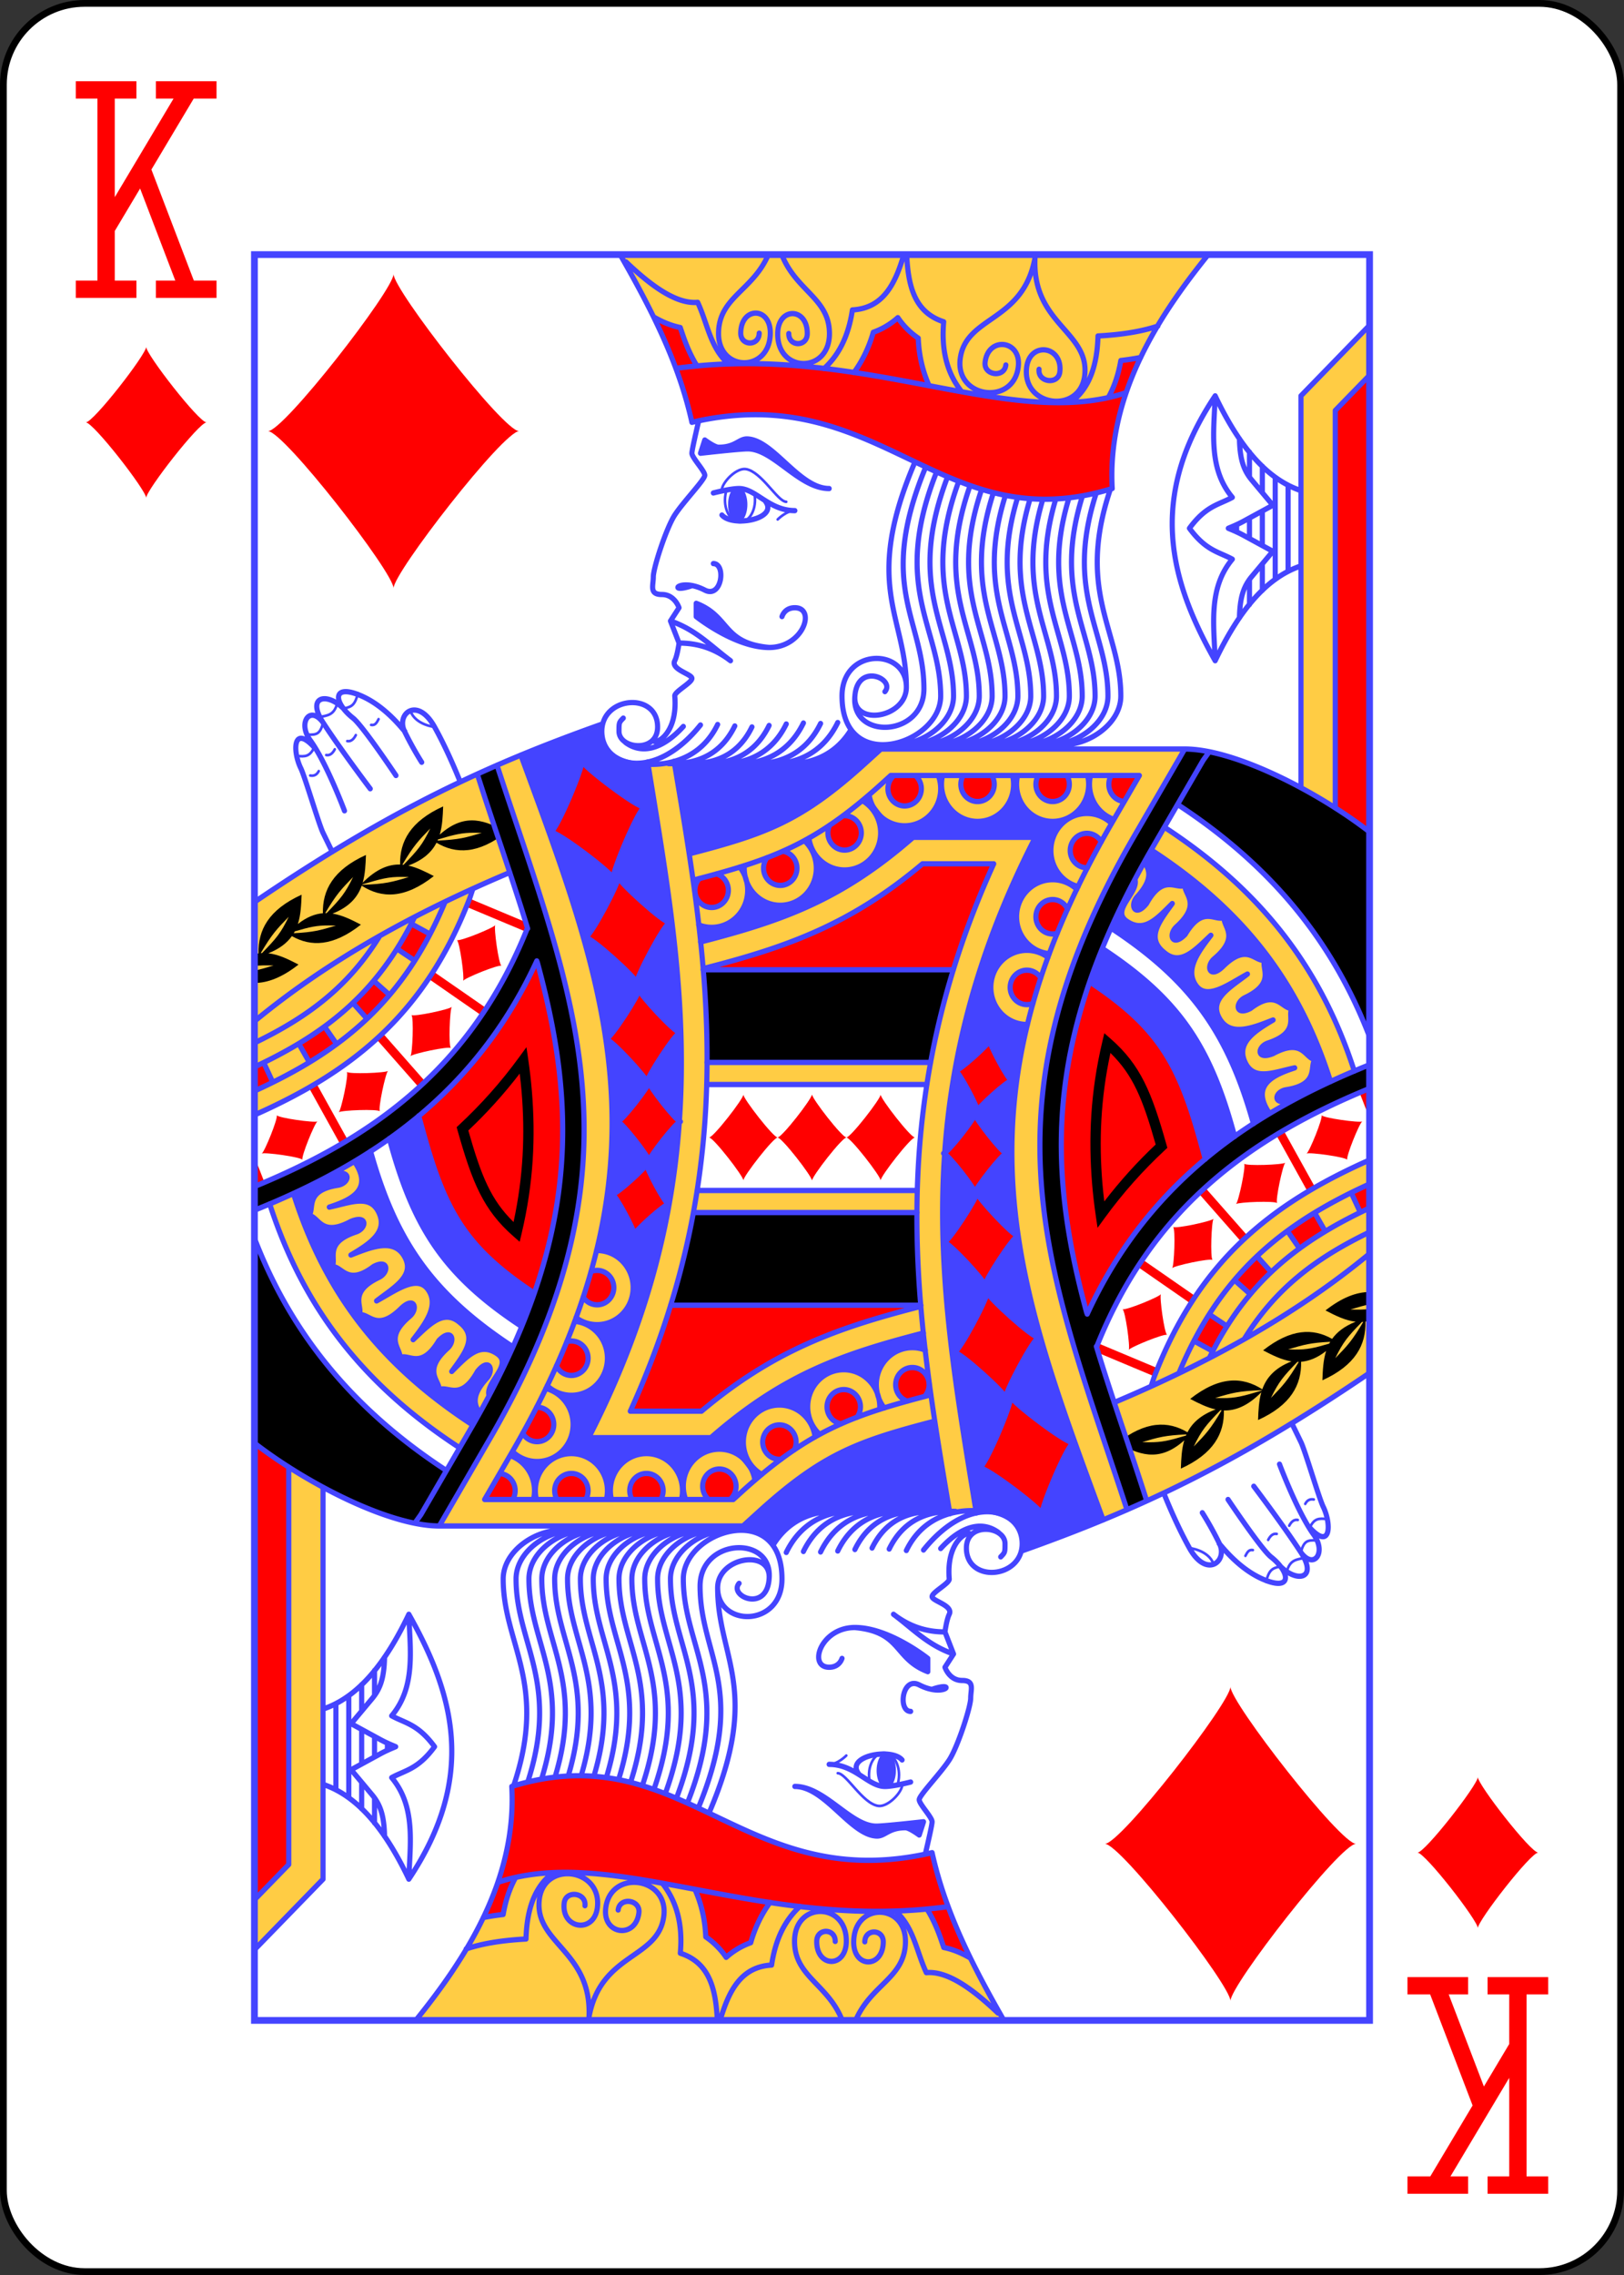 <svg xmlns="http://www.w3.org/2000/svg" xmlns:xlink="http://www.w3.org/1999/xlink" class="card" preserveAspectRatio="none" viewBox="-120 -168 240 336"><rect x="-120" y="-168" width="240" height="336" fill="#333333" stroke="none"/><defs><symbol id="h" preserveAspectRatio="xMinYMid" viewBox="-500 -500 1000 1000"><path fill="none" stroke="red" stroke-linecap="square" stroke-miterlimit="1.5" stroke-width="80" d="M-285-460h200m-100 0v920m-100 0h200M85-460h200m-100 20-355 595M85 460h200m-100-20L-10-70"/></symbol><symbol id="a" preserveAspectRatio="xMinYMid" viewBox="-600 -600 1200 1200"><path fill="red" d="M-400 0C-350 0 0-450 0-500 0-450 350 0 400 0 350 0 0 450 0 500 0 450-350 0-400 0Z"/></symbol><symbol id="g" preserveAspectRatio="none" viewBox="0 0 1300 2000"><path fill="none" stroke="#44F" stroke-linecap="round" stroke-linejoin="round" stroke-width="3" d="M545 265c2.64-9.531 17.644-23.57 27.903-22.032C591.207 245.713 610 280 620 280m10 10c-10 0-20 10-20 10m-26.992-28.159c.353 1.98.541 4.055.541 6.192 0 13.807-7.835 25-17.5 25s-17.5-11.193-17.5-25c0-4.428.806-8.588 2.22-12.196M120.802 496.815c-3.725 13.385-7.12 15.266-16.172 17.234m-8.167-5.558c-3.725 13.385-11.329 13.379-20.381 15.348m4.126 6.104c-3.725 13.385-7.7 14.104-18.204 13.751m7.587 14.587c-5.031 10.627-11.039 10.476-19.656 9.542M181.952 517.242C188.179 532.903 210 535 210 535M65 590c4.797.895 7.937-1.11 10-5m33.204-33.974c4.797.895 7.937-2.906 10-6.796M65 590c4.797.895 7.937-1.11 10-5m61.026-52.309c4.797.895 6.654-2.65 8.717-6.539m-61.057 40.663c4.797.895 7.937-2.65 10-6.539"/><use xlink:href="#a" width="120" height="120" transform="matrix(1 0 0 .972 590 941.68)"/><use xlink:href="#a" width="120" height="120" transform="matrix(1 0 0 .972 510 941.68)"/><use xlink:href="#a" width="170" height="170" stroke="#44F" stroke-linecap="round" stroke-linejoin="round" stroke-width="42.352" transform="scale(1 .972) rotate(-15 2420.34 -824.613)"/><use xlink:href="#a" width="150" height="150" stroke="#44F" stroke-linecap="round" stroke-linejoin="round" stroke-width="48" transform="scale(1 .972) rotate(-10 4324.31 -1626.391)"/><use xlink:href="#a" width="130" height="130" stroke="#44F" stroke-linecap="round" stroke-linejoin="round" stroke-width="55.384" transform="matrix(.996 -.085 .087 .968 382.582 827.567)"/><use xlink:href="#a" width="110" height="110" stroke="#44F" stroke-linecap="round" stroke-linejoin="round" stroke-width="65.454" transform="matrix(1 0 0 .972 405 928.54)"/><use xlink:href="#a" width="100" height="100" stroke="#44F" stroke-linecap="round" stroke-linejoin="round" stroke-width="72" transform="scale(1 .972) rotate(10 -5755.481 2861.422)"/><use xlink:href="#a" width="90" height="90" transform="scale(1 .972) rotate(60 -200.001 1588.258)"/><use xlink:href="#a" width="90" height="90" transform="scale(1 .972) rotate(50 -503.253 1773.154)"/><use xlink:href="#a" width="90" height="90" transform="matrix(.766 .625 -.643 .745 1088.453 1058.378)"/><use xlink:href="#a" width="90" height="90" transform="scale(1 .972) rotate(30 -1695.542 2497.377)"/></symbol><symbol id="f" preserveAspectRatio="none" viewBox="0 0 1300 2000"><path fill="none" stroke="#44F" stroke-linecap="round" stroke-linejoin="round" stroke-width="6" d="M1205 261.182v97.637m-15-106.689v115.742m-15-17.561v29.996m0-89.9-0 39.187m0-89.9v29.996m-15 98.684v27.984m0-98.002 0 23.289M1160 223.643v27.984m-15 54.246v8.254M520.134 778.543C616.396 754.406 684.392 730.935 767.926 660h142.395c-156.787 297.276-107.906 528.857-68.797 765.254M525.766 808.059C620.591 784.352 694.855 758.784 778.836 690h83.006c-131.846 281.901-89.778 512.978-51.069 736.045m178.593 6.9c-100.112-264.747-182.729-466.037 10.685-790.004L1031.658 590H741.766l-9.922 8.756c-78.349 69.132-127.849 86.374-220.131 109.725m505.384 712.842c-89.076-265.304-178.628-449.206 8.714-763.002L1084.508 560H730.424l-18.43 16.26c-74.361 65.612-115.843 79.924-204.671 102.393M426.291.007C462.762 61.82 494.762 122.796 510 190c220-50 290 135 490 75-6.148-107.703 56.123-197.855 111.966-265.018M614.759.032C631.487 41.41 670.706 49.677 670.34 90.06c-.408 44.997-60.979 44.224-60.335-.77.435-30.41 34.906-29.556 34.477.44-.215 14.998-21.763 14.723-21.548-.275M599.096.044C581.146 40.794 541.84 48.101 541.051 88.41c-.88 44.991 59.691 45.764 60.335.77.435-30.41-34.048-30.436-34.477-.44-.215 14.998 21.333 15.273 21.548.275M910 3.41C906.042 78.462 973.504 86.981 967.94 136.586c-5.014 44.699-73.043 36.172-67.764-8.495 3.568-30.189 42.241-24.924 38.722 4.854-1.76 14.889-25.961 11.855-24.201-3.034M910 3.41C896.361 77.248 828.885 68.851 822.732 118.383c-5.544 44.633 62.485 53.162 67.764 8.495 3.568-30.189-35.203-34.632-38.722-4.854-1.76 14.889 22.442 17.923 24.201 3.034m-384.09 3.746C710 100 880 200 1015.604 156.595m-20.193 5.328C1002.408 149.77 1007.254 135.659 1010 120c8.271-.945 15.987-2.113 23.204-3.475m-81.716 50.849c19.219-13.488 30.892-37.153 31.903-75.195 30.425-1.548 52.501-5.644 69.805-11.195M466.519 71.255c9.446 5.241 19.354 9.279 29.914 11.366 3.985 11.503 8.452 24.997 17.213 39.74.763 1.283 1.566 2.56 2.409 3.829m36.573-2.297c-21.41-18.821-24.134-45.134-35.9-69.788-25.03 2.192-54.551-18.946-83.546-45.789M698.804 133.696c9.723-12.91 17.517-28.178 22.597-45.676 10.847-3.769 20.57-9.546 28.66-16.604 6.148 8.853 14.187 16.87 23.799 23.219.785 19.912 5.349 38.047 12.742 53.992M757.092.052C747.112 32.943 733.174 60.761 697.089 62.687c-4.629 30.514-16.392 51.692-33.043 66.459m160.493 26.228c-15.847-19.385-24.211-44.729-21.012-79.264C768.856 65.234 762.116 34.589 760.381.043M.128 733.28C160.872 627.138 273.947 577.151 405.892 531.565M1084.508 560c58.556 0 155.048 48.393 215.606 93.996m-239.316-5.459c113.096 71.77 182.617 159.57 221.424 276.264m-236.754-250.499c108.824 68.979 172.626 150.486 209.091 262.347m45.512-50.46c-42.857-108.747-115.328-194.419-223.901-263.391m-77.436 140.102c94.583 60.402 136.897 120.761 165.899 221.531M988.568 785.964c89.063 57.044 124.762 109.898 152.397 206.618l1.791 6.27M973.923 823.823c78.203 50.361 103.128 90.662 128.581 179.747l5.989 20.963m-63.124 257.059 3.338-9.824c51.421-130.622 135.35-196.342 251.249-246.259m-145.865 202.44c35.812-56.212 81.928-90.805 145.814-120.773m-186.525 142.254c42.764-84.642 101.834-131.066 186.517-169.544m-222.025 186.694c47.687-111.379 119.453-168.575 222.006-213.896m-329.049 147.318c70.84-149.539 191.118-228.611 329.129-282.407M981.741 1237.189c64.317-157.148 179.434-237.316 318.252-292.746M1002.278 1300.143c108.097-44.364 209.475-97.716 297.742-168.601m-329.817 66.854c-13.491-48.251-23.451-95.134-27.496-142.517-9.688-113.478 12.898-231.197 104.568-384.744l58.697-98.32 7.089-9.682m-73.17 847.473c-19.667-59.873-42.017-121.299-58.398-173.96M523.076 810 814.875 810M527.684 915 788.328 915m-261.066 25L783.957 940m329.144 260.255 20.73 13.447m8.632-52.237 18.51 16.033m7.854-42.927 16.461 17.846m18.908-46.52 14.1 19.81m17.716-40.438 12.336 21.066m30.262-43.735 10.579 22.262m-193.827 145.638 21.824 11.578M1220 603.865V160l80-80m-40 546.748V176.568l39.999-39.999m-80.018 216.094C1178.5 366.005 1146.587 405.675 1120 460c-1.436-40.363-8.306-82.087 20-115-16.063-8.511-30.68-9.463-50-35 19.32-25.537 33.937-26.489 50-35-28.306-32.913-21.436-74.637-20-115 26.587 54.325 58.5 93.995 99.982 107.336m-71.681 144.099c.056-3.197.194-6.275.441-9.224 1.32-15.756 4.72-26.855 14.004-37.65l24.494-28.482-33.195-17.588c-8.638-4.577-14.026-6.531-18.703-8.49 4.677-1.959 10.065-3.914 18.703-8.49l33.195-17.588-24.494-28.482c-9.284-10.795-12.684-21.895-14.004-37.65-.247-2.949-.385-6.027-.441-9.224M1120 160c-80.254 116.73-51.745 210.787 0 300M708.559 618.376A42 42 0 0 1 730 655v0a42 42 0 0 1-42 42 42 42 0 0 1-41.598-36.205m39.627-25.195A19.5 19.5 0 0 1 688 635.5a19.5 19.5 0 0 1 19.5 19.5 19.5 19.5 0 0 1-19.5 19.5 19.5 19.5 0 0 1-19.5-19.5 19.5 19.5 0 0 1 2.091-8.784m126.638-56.219A42 42 0 0 1 800 605a42 42 0 0 1-42 42 42 42 0 0 1-41.436-35.143m53.89-21.863A19.5 19.5 0 0 1 777.5 605a19.5 19.5 0 0 1-19.5 19.5 19.5 19.5 0 0 1-19.5-19.5 19.5 19.5 0 0 1 7.055-15.012m138.235.002A42 42 0 0 1 885 600a42 42 0 0 1-42 42 42 42 0 0 1-42-42 42 42 0 0 1 1.211-10.012m57.523.001A19.5 19.5 0 0 1 862.5 600a19.5 19.5 0 0 1-19.5 19.5 19.5 19.5 0 0 1-19.5-19.5 19.5 19.5 0 0 1 2.767-10.012m145.023.002A42 42 0 0 1 972.5 600a42 42 0 0 1-42 42 42 42 0 0 1-42-42 42 42 0 0 1 1.211-10.012m57.523.001A19.5 19.5 0 0 1 950 600a19.5 19.5 0 0 1-19.5 19.5A19.5 19.5 0 0 1 911 600a19.5 19.5 0 0 1 2.767-10.012m88.194 49.77A42 42 0 0 1 973.5 600a42 42 0 0 1 1.211-10.012m39.376 29.461A19.5 19.5 0 0 1 996 600a19.5 19.5 0 0 1 2.767-10.012m-38.473 125.753A42 42 0 0 1 928.5 675a42 42 0 0 1 42-42 42 42 0 0 1 28.739 11.372m-28.082 50.117A19.5 19.5 0 0 1 970.5 694.5 19.5 19.5 0 0 1 951 675a19.5 19.5 0 0 1 19.5-19.5 19.5 19.5 0 0 1 16.785 9.575m-60.62 126.75A42 42 0 0 1 888.5 750a42 42 0 0 1 42-42 42 42 0 0 1 28.229 10.901m-22.757 49.815A19.5 19.5 0 0 1 930.5 769.5 19.5 19.5 0 0 1 911 750a19.5 19.5 0 0 1 19.5-19.5 19.5 19.5 0 0 1 17.494 10.885m-46.757 130.609A42 42 0 0 1 900.5 872a42 42 0 0 1-42-42 42 42 0 0 1 42-42 42 42 0 0 1 24.636 7.984m-17.416 52.13A19.5 19.5 0 0 1 900.5 849.5 19.5 19.5 0 0 1 881 830a19.5 19.5 0 0 1 19.5-19.5 19.5 19.5 0 0 1 16.278 8.763M641.043 663.734A42 42 0 0 1 655 695a42 42 0 0 1-42 42 42 42 0 0 1-42-42 42 42 0 0 1 .104-2.949m44.819-16.33A19.5 19.5 0 0 1 632.5 695a19.5 19.5 0 0 1-19.5 19.5 19.5 19.5 0 0 1-19.5-19.5 19.5 19.5 0 0 1 4.158-12.037m-31.952 10.687A42 42 0 0 1 575 720a42 42 0 0 1-42 42 42 42 0 0 1-15.083-2.802m20.873-57.819A19.5 19.5 0 0 1 552.5 720a19.5 19.5 0 0 1-19.5 19.5 19.5 19.5 0 0 1-19.5-19.5 19.5 19.5 0 0 1 5.342-13.409m276.317-460.179C741.578 377.816 800 422.21 800 500c0 55-115 90-115 0 0-55 75-55 75-10 0 35-62.765 44.891-60 10 3.052-38.508 47.487-19.355 35-5m47.517-254.267c-57.74 135.6-2.033 172.158-2.033 251.057C780.484 546.79 695 550 700 500m70-265c-61.788 140.321-10 175-10 255m47.997-238.179C758.185 379.052 815 423.287 815 500c0 30.823-36.118 55.365-67.872 55.144m73.919-298.243C774.7 380.245 830 424.317 830 500c0 30.823-36.118 55.365-67.872 55.144m72.195-293.561C791.102 381.375 845 425.282 845 500c0 30.823-36.118 55.365-67.872 55.144m70.62-289.105C807.441 382.477 860 426.216 860 500c0 30.823-36.118 55.365-67.872 55.144m69.335-285.326C823.58 383.434 875 427.02 875 500c0 30.823-36.118 55.365-67.872 55.144m68.334-282.276C839.501 384.221 890 427.677 890 500c0 30.823-36.118 55.365-67.872 55.144m67.609-280.002C855.189 384.816 905 428.171 905 500c0 30.823-36.118 55.365-67.872 55.144m67.155-278.548C870.629 385.201 920 428.489 920 500c0 30.823-36.118 55.365-67.872 55.144m66.972-277.956C885.809 385.358 935 428.619 935 500c0 30.823-36.118 55.365-67.872 55.144m67.066-278.262C900.716 385.277 950 428.552 950 500c0 30.823-36.118 55.365-67.872 55.144M949.583 275.634C915.338 384.946 965 428.278 965 500c0 30.823-36.118 55.365-67.872 55.144m68.162-281.739C929.663 384.36 980 427.793 980 500c0 30.823-36.118 55.365-67.872 55.144m69.225-284.993C943.68 383.519 995 427.091 995 500c0 30.823-36.118 55.365-67.872 55.144m70.742-289.458C957.335 382.389 1010 426.142 1010 500c0 30.823-36.118 55.365-67.872 55.144M520 532.778C465.796 598.504 405 580 405 540s65-45 65-5c0 30-45 25-45 5 0-10 0-10 5-15m70 9.444c-25.083 26.791-49.177 31.341-67.463 18.093M540 532.222c-20 40-57.915 45.684-79.403 45.122M560 533.889c-20 40-55.863 43.196-77.35 42.634M580 535c-20 40-55.863 42.085-77.35 41.523M600 533.333c-20 40-55.863 43.752-77.35 43.19M620 531.667c-20 40-55.863 45.418-77.35 44.857M640 530.556c-20 40-55.863 46.529-77.35 45.968M660 531.111c-20 40-55.863 45.974-77.35 45.412M680 530c-20 40-55.863 47.085-77.35 46.523m92.873-38.511c-20.53 32.953-52.907 39.032-72.873 38.511M517.827 188.827C514.886 200.909 510 221.505 510 225c0 5 15 20 15 25s-25 30-35 45-25 60-25 70-5 20 10 20 20 15 20 15l-10 15 10 25s-1.838 13.675-5 20c-5 10 20 15 20 20s-20.437 15.019-20 20c3.908 44.548-24.383 56.24-25 50m70-200c15 0 10 40-10 30-30-15-45 5-15-5m105 35c2.205-6.063 7.383-10 15-10 25 0 10 45-30 45s-85-35-85-35v-15c40 15 30 45 85 50m-105-5c20 0 40 5 60 20-22.925-16.544-40-35-70-45m40-205-5 15s45-5 55-5c30 0 60 45 95 45-35 0-65-55-95.29-56.161-9.993-.383-13.614 9.419-33.614 9.419C536.382 218.258 525 210 525 210v0m105 80c-30 0-45.346-24.918-65-25-10.138-.042-30 5-30 5m60.871 9.644C610.873 299.647 557.374 309.072 545 295M239.869 597.116C233.831 582.484 222.966 557.691 210 535c-20-35-45-15-35 5s20 35 20 35m-19.71-35.065C173.609 538.913 154.066 512.457 125 500c-35-15-33.238 7.222-10 25 11.232 8.593 50 65 50 65m-60-74.71C85 495 60 500 80 530s55 75 55 75m-55-75c-15-20-30 0-15 20 18.974 25.298 40 80 40 80m-32.968-69.419C45 530 44.064 561.807 54.064 581.807 59.064 591.807 75 645 80 655l10.701 21.402M1037.564 687.87c4.723 7.868 11.471 18.196-8.343 39.341-9.126 9.74-2.687 24.18 10.778 7.789 20-35 35-15 45.124-20.988-2.689 9.832 20.209 20.598-10.091 47.185C1065 770 1070 785 1085 770c21.131-34.329 35.471-13.85 45.785-19.505-3.009 9.739 19.527 21.246-11.625 46.831-10.315 8.471-5.807 23.626 9.675 9.124 29.05-27.948 37.808-4.532 49.209-7.426-5.35 8.677 13.588 25.457-22.975 42.431-12.106 5.62-11.535 21.421 6.008 12.4 31.172-23.044 37.003 1.267 48.672-.212-6.37 7.958 10.376 26.927-27.988 39.306-12.702 4.099-14.066 19.851 5.655 12.036 35.69-18.741 37.573 6.188 49.328 6.588-7.557 6.841 5.952 28.236-33.894 34.343-13.193 2.022-17.049 17.356 3.665 12.783m-180.022-250.936c4.572 14.621-28.113 34.819-9.701 47.174C1037.271 768.679 1052.094 752.419 1070 735c-14.905 20.047-30.697 38.701-10 55 19.435 16.731 36.52-2.195 54.984-19.021C1099.433 790.529 1085 810 1097.39 827.459c12.792 18.024 38.142-.888 60.229-12.558C1137.67 829.937 1112.338 843.187 1125 865c12.547 21.614 39.189 10.789 62.536 1.905C1165.9 879.391 1144.168 892.816 1155 915c10.372 21.24 33.237 11.175 57.702 6.126-23.926 7.689-52.164 19.089-29.302 51.671"/></symbol><symbol id="e" preserveAspectRatio="none" viewBox="0 0 1300 2000"><path d="m1084.508 560-58.697 98.32c-187.341 313.797-97.789 497.698-8.713 763.002l23.092-10.266-57.762-175.512C1046.875 1079.487 1161.668 999.68 1300 944.443v-26.828c-138.021 53.795-258.328 132.84-329.172 282.387l.795 2.709-1.42-4.314c-13.491-48.251-23.451-95.135-27.496-142.518-9.688-113.478 12.898-231.197 104.568-384.744l58.697-98.32-29.781 49.916C1184.687 691.728 1257.135 777.351 1300 886.016v-232.1c-52.113-39.226-130.673-80.473-187.981-91.012l-.064.107zM220 625c-38.243 16.869-50.73 39.82-50.184 65.85-13.29-.348-27.534 4.811-43.621 20.596C129.141 701.541 129.613 690.786 130 680c-38.312 16.899-50.776 39.903-50.182 65.99-9.151.74-18.788 4.284-29.186 12.215C54.076 747.821 54.59 736.429 55 725c-38.537 16.999-50.922 40.174-50.17 66.451-1.594.208-3.204.511-4.83.902v13.449c6.455-.823 13.029-.953 22.26-.586C13.211 807.838 6.837 809.679 0 811.016v13.971c15.197.001 32.097-6.118 51.395-20.848-11.463-5.788-22.95-11.437-35.184-12.781 13.191-5.09 21.793-11.762 27.439-19.451 22.217 12.236 47.947 11.85 80.484-12.984-10.803-5.455-21.628-10.784-33.078-12.506 19.825-7.612 29.328-18.781 34.014-31.607 23.029 14.305 49.765 15.292 84.064-10.887-9.735-4.916-19.487-9.734-29.699-11.9 17.505-6.371 27.302-15.398 32.848-25.889 22.528 13.014 48.645 13.135 81.852-12.211-23.778-12.007-47.654-23.447-78.109 3.057C219.116 646.927 219.606 635.981 220 625Zm-15 25c-9.295 18.589-14.428 24.37-31.143 41.131-.468-.051-.936-.103-1.406-.141C185.522 669.587 190.885 664.115 205 650Zm52.279 4.807c2.377.016 4.928.082 7.721.193-19.154 5.548-26.54 7.606-51.529 8.73.201-.437.382-.881.57-1.322 19.619-5.653 27.964-7.704 43.238-7.602zm-85 50c2.377.016 4.928.082 7.721.193-19.935 5.775-27.006 7.775-54.58 8.869.053-.152.095-.308.146-.461 22.238-6.438 30.551-8.71 46.713-8.602zM115 705c-9.241 18.483-14.365 24.3-30.852 40.84-.535-.007-1.073-0-1.611.012C95.545 724.565 100.916 719.084 115 705Zm-75 45c-9.287 18.575-14.418 24.362-31.102 41.092-.521.021-1.044.06-1.568.1C20.491 769.62 25.841 764.159 40 750Zm47.279 9.807c2.377.016 4.928.082 7.721.193-18.542 5.371-26.021 7.474-49.139 8.623.419-.687.814-1.383 1.193-2.084 17.576-5.021 25.721-6.83 40.225-6.732zM523.076 810l4.607 105h260.645L814.875 810Zm467.709 71.871-2.305 9.463c-13.936 57.217-16.337 109.636-11.896 161.652.997 11.684 2.414 23.387 4.166 35.131l2.119 14.211 8.615-11.498c21.298-28.422 44.77-53.825 69.992-76.621l2.783-2.516-1.043-3.606c-17.22-59.464-30.254-90.3-65.016-119.902zm7.127 22.383c26.414 25.135 37.62 51.977 52.734 103.687-21.305 19.517-41.323 40.983-59.904 64.463-.855-6.832-1.621-13.647-2.201-20.438-4.087-47.877-2.144-95.767 9.371-147.713z"/></symbol><symbol id="d" preserveAspectRatio="none" viewBox="0 0 1300 2000"><path fill="#44F" d="M600 445c-40 0-85-35-85-35v-15c40 15 30 45 85 50m-75-235-5 15s45-5 55-5c30 0 60 45 95 45-35 0-65-55-95.29-56.161-9.993-.383-13.614 9.419-33.614 9.419C536.382 218.258 525 210 525 210Zm49.667 73.061a11.249 20.385 0 0 1-11.249 20.385 11.249 20.385 0 0 1-11.249-20.385 11.249 20.385 0 0 1 11.249-20.385 11.249 20.385 0 0 1 11.249 20.385zm-85.658 289.637 133.641 3.825c19.965.522 52.342-5.558 72.988-38.356 8.822 11.653 21.897 16.73 35.872 16.969L730.424 560l-18.43 16.26c-74.361 65.612-115.843 79.924-204.951 102.132-5.836-35.709-11.98-70.798-18.034-105.693zM800 605c0 23.196-18.804 42-42 42-29.839.637-35.202-40.062-49.393-28.596C721.821 625.845 730 639.832 730 655c0 23.196-18.804 42-42 42-20.928 0-38.655-15.406-41.584-36.119-1.783.981-3.565 1.936-5.35 2.877C649.933 671.723 655 683.08 655 695c0 23.196-18.804 42-42 42-17.875 0-33.131-11.171-39.195-26.908C574.588 713.315 575 716.639 575 720c0 23.196-18.804 42-42 42-5.157 0-10.269-.949-15.082-2.801l2.217 19.344C616.397 754.406 684.392 730.935 767.926 660h142.395c-156.787 297.276-107.906 528.857-68.797 765.254 30.599.378 51.772 10.196 52.529 40.46l95.313-32.769c-74.332-196.57-139.016-358.158-88.234-560.951-.21.003-.42.006-.631.006-23.196 0-42-18.804-42-42s18.804-42 42-42c8.804 0 17.383 2.768 24.527 7.908.513-1.363 1.03-2.727 1.553-4.094C905.003 789.792 888.5 771.681 888.5 750c0-23.196 18.804-42 42-42 10.39 0 20.407 3.853 28.121 10.809.51-1.034 1.019-2.069 1.535-3.105C941.543 710.973 928.5 694.217 928.5 675c0-23.196 18.804-42 42-42 10.667 0 20.933 4.058 28.717 11.352.28-.471.553-.939.834-1.41l1.902-3.186C984.939 633.958 973.5 617.975 973.5 600c0-3.37.407-6.727 1.209-10h-3.418c.802 3.273 1.209 6.63 1.209 10 0 23.196-18.804 42-42 42s-42-18.804-42-42c0-3.37.407-6.727 1.209-10h-5.918c.802 3.273 1.209 6.63 1.209 10 0 23.196-18.804 42-42 42s-42-18.804-42-42c0-3.37.407-6.727 1.209-10-9.2-1.207-2.261 7.468-2.209 15zm175.104-15 55.566 1.654.988-1.654zm23.632 172.9c94.583 60.402 136.897 120.761 165.899 221.531l18.766-11.634c-22.862-32.583 5.376-43.982 29.302-51.671-24.465 5.049-47.331 15.115-57.702-6.126-10.832-22.184 10.9-35.609 32.536-48.095-23.348 8.883-49.99 19.709-62.536-1.905-12.662-21.813 12.67-35.063 32.619-50.099-22.087 11.67-47.437 30.582-60.229 12.558C1085 810 1099.433 790.529 1114.984 770.979 1096.52 787.805 1079.435 806.731 1060 790c-20.697-16.299-4.905-34.953 10-55-17.905 17.419-32.729 33.679-53.208 19.936-18.412-12.355 14.274-32.553 9.701-47.174m228.066 228.887c-36.465-111.861-100.267-193.368-209.091-262.347l-7.904 13.568c4.723 7.868 11.471 18.196-8.343 39.341-9.126 9.74-2.687 24.18 10.778 7.789 20-35 35-15 45.124-20.988-2.689 9.832 20.209 20.598-10.091 47.185C1065 770 1070 785 1085 770c21.131-34.329 35.471-13.85 45.785-19.505-3.009 9.739 19.527 21.246-11.625 46.831-10.315 8.471-5.807 23.626 9.675 9.124 29.05-27.948 37.808-4.532 49.209-7.426-5.35 8.677 13.588 25.457-22.975 42.431-12.106 5.62-11.535 21.421 6.008 12.4 31.172-23.044 37.003 1.267 48.672-.212-6.37 7.958 10.376 26.927-27.988 39.306-12.702 4.099-14.066 19.851 5.655 12.036 35.69-18.741 37.573 6.188 49.328 6.588-7.557 6.841 5.952 28.236-33.894 34.343-13.193 2.022-17.049 17.356 3.665 12.783zm-111.803 62.202-1.791-6.27c-27.634-96.72-63.334-149.574-152.397-206.618l-14.645 37.859c78.203 50.361 103.128 90.662 128.581 179.747l5.989 20.963"/></symbol><symbol id="c" preserveAspectRatio="none" viewBox="0 0 1300 2000"><path fill="red" d="M750.061 71.416c-8.09 7.058-17.813 12.834-28.66 16.604-5.08 17.498-12.873 32.766-23.09 45.496-57.344-8.466-118.21-13.386-182.865-7.311-.234-1.283-1.036-2.56-1.799-3.844-8.761-14.744-13.228-28.237-17.213-39.74-10.56-2.087-20.469-6.124-29.678-10.008C485.609 111.419 500.836 149.583 510 190c220-50 290 135 490 75-3.103-54.365 11.226-104.257 33.283-148.727-7.295 1.614-15.012 2.782-23.283 3.727-2.746 15.659-7.591 29.77-15.182 42.076-62.438 13.153-131.213.635-208.168-13.49-7.44-15.904-12.004-34.04-12.789-53.951-9.612-6.349-17.653-14.366-23.801-23.219ZM1300 136.57l-40 39.998 1.262 450.93c14.241 8.907 27.212 17.772 38.738 26.432zm-186.938 426.562-7.09 9.682-58.697 98.32zm-88.004 26.094c-8.764.254-24.385 4.427-26.291.762C996.957 593.014 996 596.474 996 600c0 10.221 7.893 18.709 18.088 19.449-2.566-4.934 19.251-23.801 16.686-28.734-.635-1.222-2.794-1.573-5.715-1.488zm-279.504.762C741.086 593.693 738.5 599.195 738.5 605c0 10.77 8.73 19.5 19.5 19.5s19.5-8.73 19.5-19.5c0-5.801-2.583-11.301-7.047-15.006zm80.713 0C824.457 593.014 823.5 596.474 823.5 600c0 10.77 8.73 19.5 19.5 19.5s19.5-8.73 19.5-19.5c0-3.526-.956-6.986-2.766-10.012zm87.5 0C911.957 593.014 911 596.474 911 600c0 10.77 8.73 19.5 19.5 19.5S950 610.77 950 600c0-3.526-.956-6.986-2.766-10.012zM688 635.5c-.658 0-1.316.033-1.971.1l-15.439 10.615C669.215 648.939 668.5 651.949 668.5 655c0 10.77 8.73 19.5 19.5 19.5s19.5-8.73 19.5-19.5-8.73-19.5-19.5-19.5zm282.5 20c-10.77 0-19.5 8.73-19.5 19.5s8.73 19.5 19.5 19.5c.219 0 .437-.005.656-.012l16.129-29.414C983.776 659.14 977.394 655.5 970.5 655.5Zm-354.578 20.221-18.264 7.242C594.964 686.397 593.5 690.635 593.5 695c0 10.77 8.73 19.5 19.5 19.5s19.5-8.73 19.5-19.5c0-9.641-7.046-17.834-16.578-19.279zM778.836 690c-83.981 68.784-158.246 94.352-254.416 119.029l290.469.773C827.249 770.72 842.715 730.895 861.842 690Zm-240.045 11.379-19.949 5.213C515.412 710.214 513.5 715.012 513.5 720c0 10.77 8.73 19.5 19.5 19.5s19.5-8.73 19.5-19.5c0-8.539-5.555-16.085-13.709-18.621zM930.5 730.5c-10.77 0-19.5 8.73-19.5 19.5s8.73 19.5 19.5 19.5c1.852 0 3.695-.264 5.473-.783l12.021-27.332C944.712 734.721 937.928 730.5 930.5 730.5Zm-30 80c-10.77 0-19.5 8.73-19.5 19.5s8.73 19.5 19.5 19.5c2.473 0 4.924-.471 7.221-1.387l9.057-28.85C913.169 813.793 907.054 810.5 900.5 810.5Zm73.379 13.072c-30.287 84.62-37.401 159.34-31.172 232.307 4.045 47.383 14.005 94.266 27.809 143.32 35.467-73.406 82.796-130.262 138.201-174.976l-6.213-20.652c-25.453-89.086-50.378-129.386-128.625-179.998zm323.728 121.934-9.275 3.736L1300 978.207v-26.762zm-97.826 46.551-8.687 4.953 36.732 64.4 8.685-4.955zM1300 1054.014l-21.389 8.584 10.578 22.262 10.81-4.838zm-191.68 2.728-7.414 6.711 49.477 54.662 7.414-6.709zm127.693 28.525-31.816 20.629 14.1 19.811 30.053-19.373zm-67.186 49.303-26.365 26.895 18.51 16.033 24.316-25.082zm-133.647 3.555-5.588 8.293 61.828 41.656 5.588-8.293zm77.92 62.129-17.738 30.244 21.824 11.578 16.645-28.375zM983.75 1233.164l-3.77 9.262 69.168 28.16 3.772-9.262z"/></symbol><symbol id="b" preserveAspectRatio="none" viewBox="0 0 1300 2000"><path fill="#FC4" d="M426.281 0C462.753 61.814 494.762 122.794 510 190c220-50 290 135 490 75-6.148-107.698 56.115-197.837 111.957-265H426.281zM1300 80l-80 80 .459 444.092c29.157 15.313 56.88 32.778 79.541 49.828V80zM730.424 560l-18.43 16.26c-74.361 65.612-115.843 79.924-204.672 102.393l18.443 129.406C620.591 784.352 694.855 758.784 778.836 690h83.006c-36.783 78.647-60.018 153.335-73.578 225H527.684l-.422 25h256.631c-28.004 175.123.233 332.482 26.881 486.045 48.286-3.559 94.945-5.651 84.227 43.955l122.098-48.678c-89.076-265.304-178.628-449.205 8.713-763.002L1084.508 560H730.424zm330.373 88.537-15.328 25.766c108.824 68.979 172.625 150.484 209.09 262.346l27.664-11.848c-38.807-116.694-108.329-204.494-221.426-276.264zm-23.232 39.332-11.072 19.893c4.572 14.621-28.113 34.818-9.701 47.174 20.48 13.743 35.303-2.516 53.209-19.936-14.905 20.047-30.697 38.701-10 55 19.435 16.731 36.52-2.196 54.984-19.021-15.551 19.55-29.984 39.022-17.594 56.48 12.792 18.024 38.141-.889 60.228-12.559C1137.67 829.937 1112.338 843.187 1125 865c12.547 21.614 39.189 10.789 62.537 1.906C1165.901 879.392 1144.168 892.816 1155 915c10.372 21.24 33.238 11.174 57.703 6.125-23.926 7.689-52.165 19.089-29.303 51.672l23.113-14.098c-20.714 4.573-16.857-10.761-3.664-12.783 39.846-6.107 26.337-27.503 33.895-34.344-11.755-.4-13.638-25.329-49.328-6.588-19.721 7.816-18.359-7.936-5.656-12.035 38.364-12.379 21.618-31.349 27.988-39.307-11.669 1.479-17.5-22.831-48.672.213-17.542 9.021-18.114-6.78-6.008-12.4 36.563-16.974 17.624-33.755 22.975-42.432-11.401 2.894-20.159-20.522-49.209 7.426-15.481 14.503-19.988-.652-9.674-9.123 31.152-25.584 8.616-37.091 11.625-46.83C1120.471 756.151 1106.131 735.671 1085 770c-15 15-20.0 0-9.967-8.803 30.301-26.587 7.4-37.353 10.09-47.186C1074.999 720 1060 700 1040 735c-13.466 16.391-19.904 1.951-10.777-7.789 19.814-21.145 13.065-31.474 8.342-39.342zM1300 1025.496c-115.918 49.919-199.867 115.636-251.293 246.272l-3.16 9.85c-14.171 6.37-28.659 12.529-43.289 18.348 12.185 35.715 25.427 73.478 37.932 111.092 79.026-34.51 160.32-78.752 259.81-144.451v-241.109z"/></symbol><path id="i" d="M-82.4-130.4H82.4v260.8H-82.4z"/></defs><rect width="239" height="335" x="-119.5" y="-167.5" fill="#fff" stroke="#000" rx="12" ry="12"/><use xlink:href="#b" width="164.8" height="260.8" x="-82.4" y="-130.4"/><use xlink:href="#b" width="164.8" height="260.8" x="-82.4" y="-130.4" transform="rotate(180)"/><use xlink:href="#c" width="164.8" height="260.8" x="-82.4" y="-130.4"/><use xlink:href="#c" width="164.8" height="260.8" x="-82.4" y="-130.4" transform="rotate(180)"/><use xlink:href="#d" width="164.8" height="260.8" x="-82.4" y="-130.4"/><use xlink:href="#d" width="164.8" height="260.8" x="-82.4" y="-130.4" transform="rotate(180)"/><use xlink:href="#e" width="164.8" height="260.8" x="-82.4" y="-130.4"/><use xlink:href="#e" width="164.8" height="260.8" x="-82.4" y="-130.4" transform="rotate(180)"/><use xlink:href="#f" width="164.8" height="260.8" x="-82.4" y="-130.4"/><use xlink:href="#f" width="164.8" height="260.8" x="-82.4" y="-130.4" transform="rotate(180)"/><use xlink:href="#g" width="164.8" height="260.8" x="-82.4" y="-130.4"/><use xlink:href="#g" width="164.8" height="260.8" x="-82.4" y="-130.4" transform="rotate(180)"/><use xlink:href="#h" width="32" height="32" x="-114.4" y="-156"/><use xlink:href="#a" width="26.769" height="26.769" x="-111.784" y="-119"/><use xlink:href="#a" width="55.68" height="55.68" x="-89.68" y="-132.16"/><g transform="rotate(180)"><use xlink:href="#h" width="32" height="32" x="-114.4" y="-156"/><use xlink:href="#a" width="26.769" height="26.769" x="-111.784" y="-119"/><use xlink:href="#a" width="55.68" height="55.68" x="-89.68" y="-132.16"/></g><use xlink:href="#i" fill="none" stroke="#44F"/></svg>
